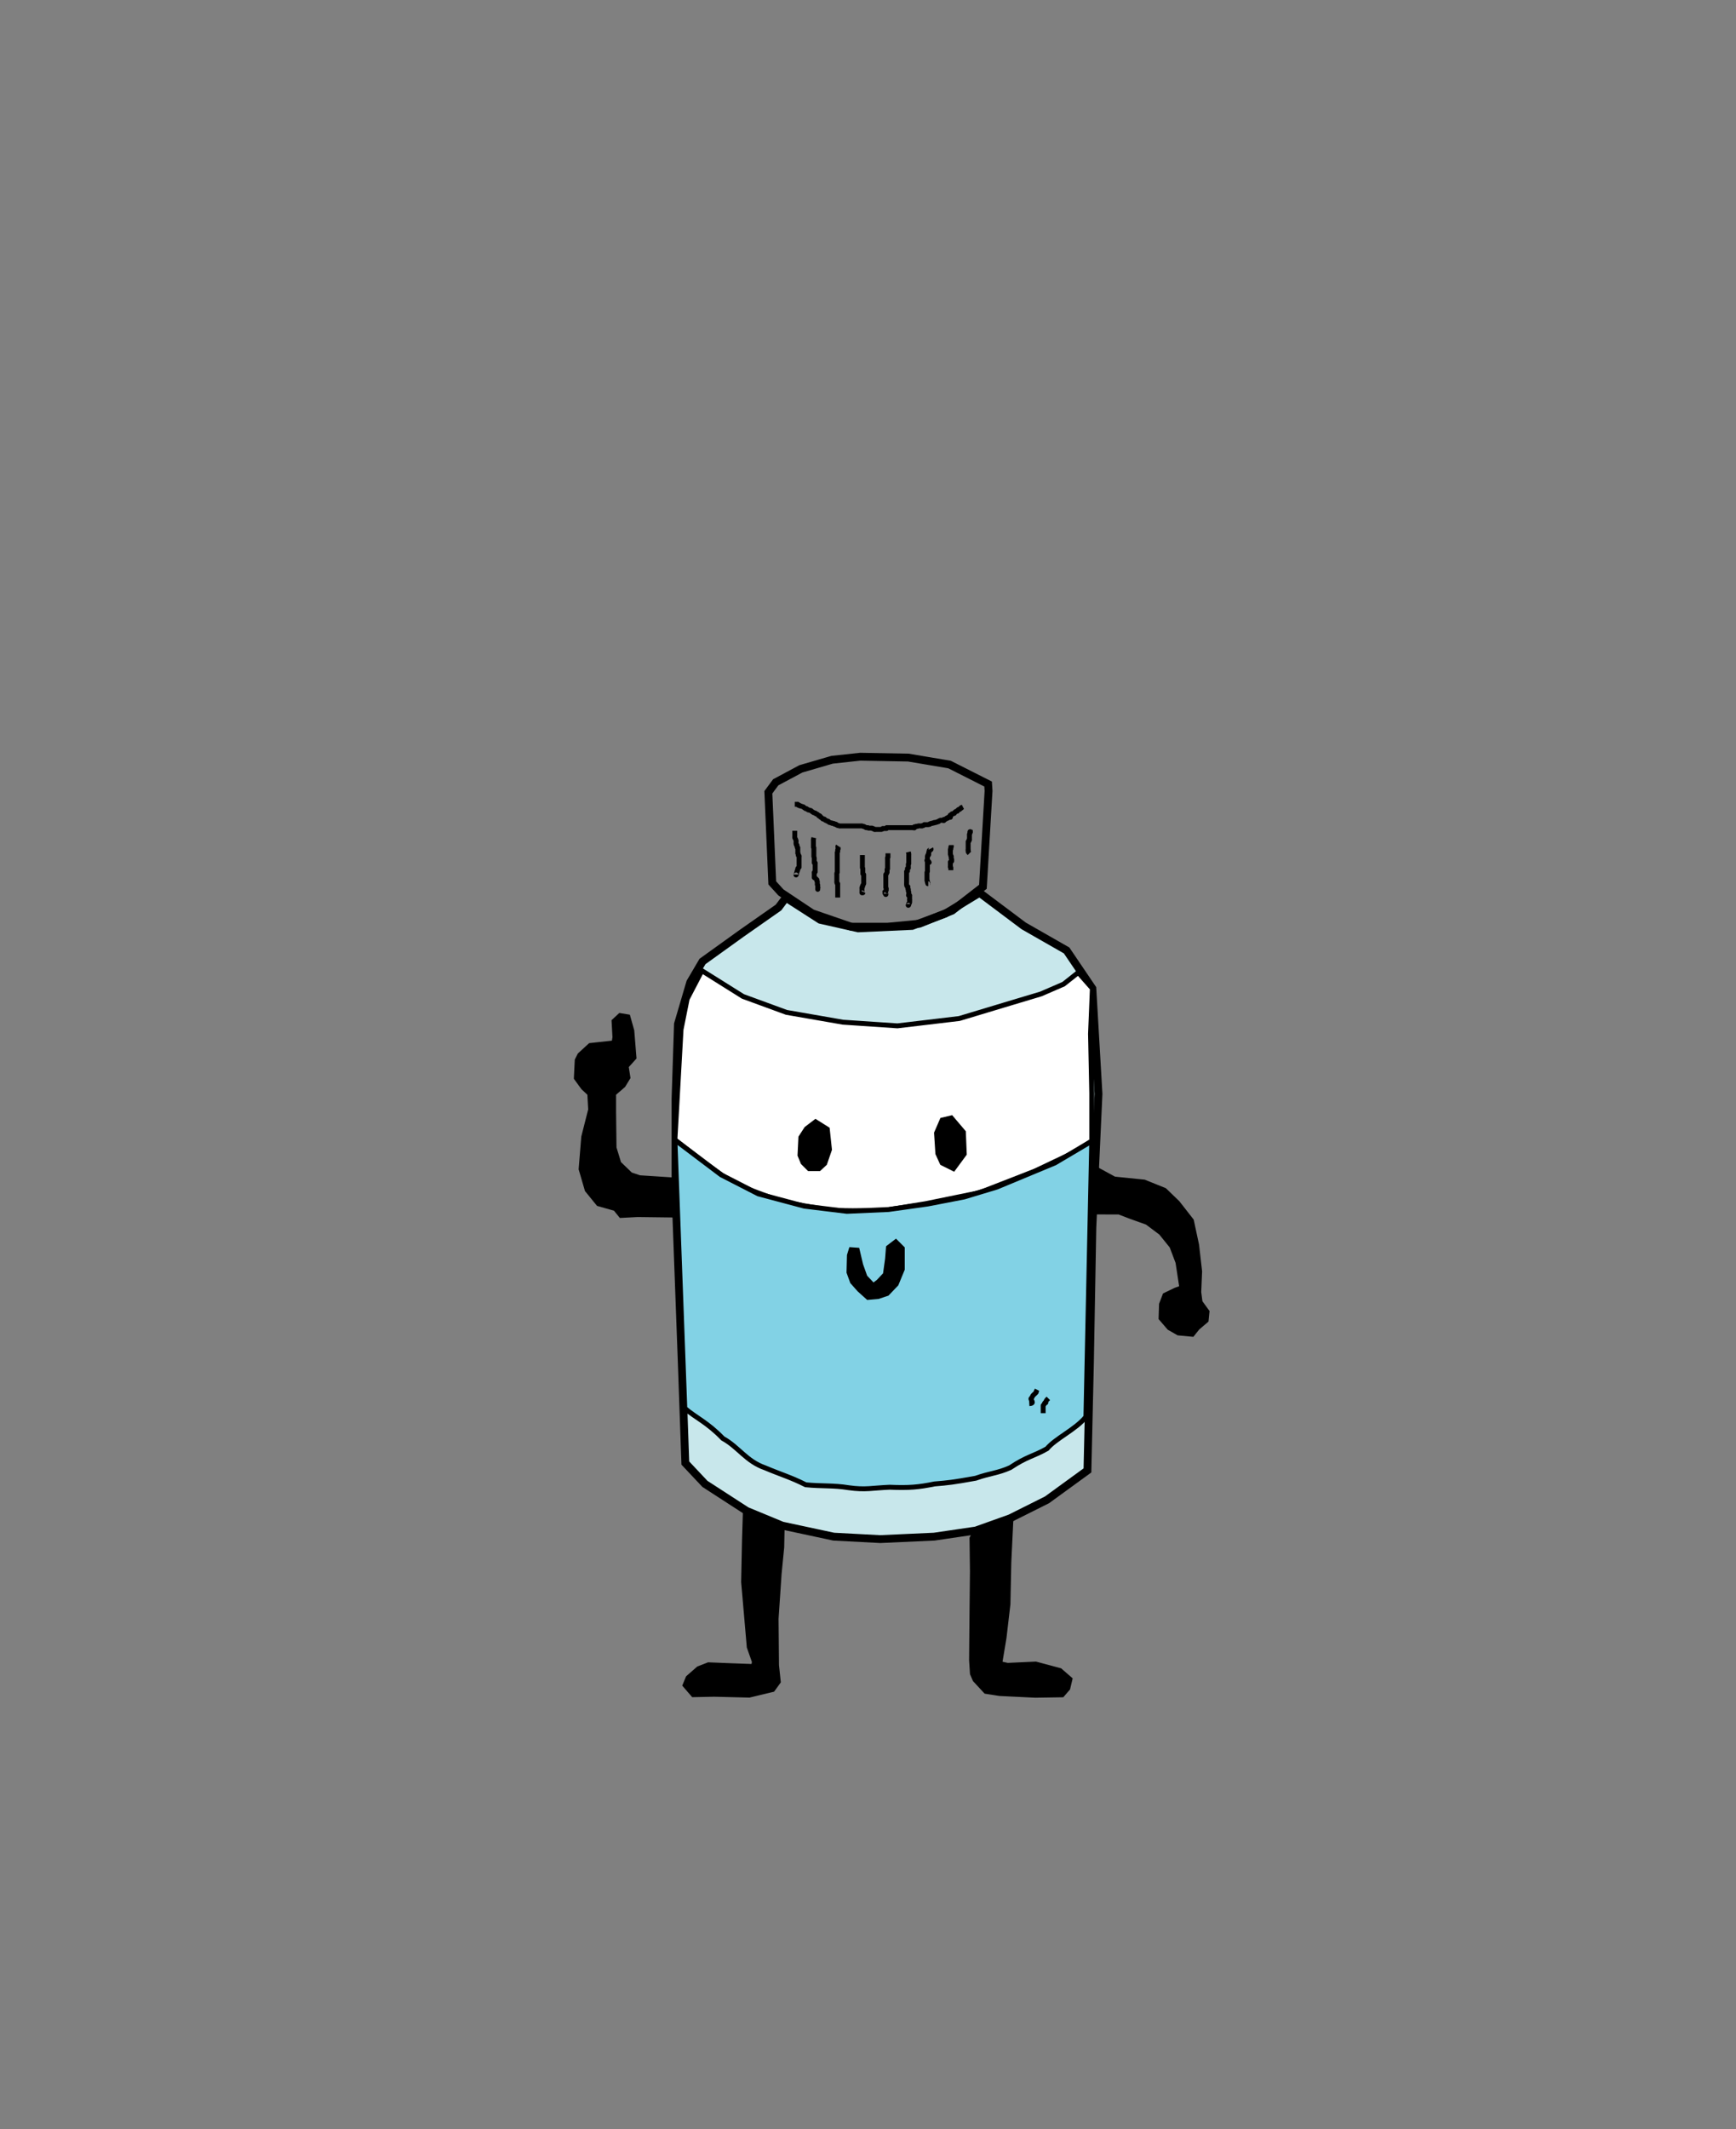 <svg xmlns="http://www.w3.org/2000/svg" width="354" height="434" stroke="#000" xmlns:v="https://vecta.io/nano"><rect width="100%" height="100%" fill="#808080" stroke="none"/><path d="M199.75 182l-7 4.25-6.75 2.5-11 .5-7.75-1.75-7-4.5-1.5 2-7.5 5.25-8 5.75-2.5 4.25-2.5 8.5-.5 15.25v19.25L139 277l.75 21.25 4 4.25 8.5 5.5 7.25 3 10.5 2.25 9.5.5 11-.5L199 312l7-2.5 7.5-3.75 8.25-6 .5-21.75.5-27.75L224 223l-1.25-21.5-5.25-7.75-8.75-5z" fill="#c8e7eb" stroke-width="1.6"/><path d="M199 312l7.159-2.652-.442 9.192-.177 8.485-.796 6.806-.884 5.303 1.591.354 5.745-.265 2.652.707 2.298.619 2.033 1.768-.442 1.856-1.149 1.326-5.48.088-7.248-.354-2.828-.442-2.21-2.386-.53-1.237-.177-2.74.088-9.811.088-8.309-.088-6.718zm-39.5-1l-7.513-2.74-.177 5.657-.177 8.574.707 8.132.442 5.127 1.061 3.005-.177.972-4.861-.177-4.331-.177-2.033.796-2.121 1.856-.619 1.503 1.679 1.945 4.243-.088 7.159.177 4.773-1.149 1.149-1.591-.354-3.359-.088-9.458.619-9.192.53-5.392zm-22.177-63.313l-.088-7.159-6.806-.442-1.856-.619-2.386-2.298-.972-3.182-.088-7.513v-3.536l1.945-1.679.972-1.591-.354-2.298 1.591-1.768-.442-5.48-.796-2.828-1.591-.265-1.237 1.149.177 3.27-.177 1.149-4.861.53-2.121 1.945-.53 1.061-.177 3.624 1.414 1.945 1.326 1.237.177 3.27-1.414 5.568-.53 6.541 1.237 4.243 2.298 2.828 3.447.972 1.149 1.414 3.359-.177zm86.444-.619l.53-8.309 2.917 1.591 6.099.619 4.154 1.679 2.652 2.563 2.828 3.624 1.061 4.95.619 5.392-.177 4.243.265 2.033 1.414 1.945-.177 1.768-1.768 1.503-1.061 1.326-2.828-.265-1.856-1.061-1.679-1.945.088-2.828.707-1.856 2.21-1.061 1.237-.442-.796-5.215-1.237-3.27-2.21-2.74-2.828-2.121-3.447-1.237-2.298-.884z"/><g fill="none"><path d="M200.432 180.777l1.149-19.534-.088-1.414-7.867-3.977-8.397-1.414-9.811-.177-5.745.619-6.364 1.856-5.126 2.74-1.503 2.033.796 18.473 1.768 1.945 6.364 4.243 7.955 2.74h7.513l6.452-.619 6.629-2.652z" stroke-width="1.6"/><path d="M162.068 163.964h.442c.059 0 .124-.026.177 0 .026.013 0 .059 0 .088.029.03.049.075.088.088.056.019.124-.026.177 0 .026.013-.026.075 0 .088.053.026.121-.019.177 0 .039.013.051.07.088.088.026.013.06-.007.088 0 .09.023.177.059.265.088s.182.047.265.088c.075.037.107.131.177.177.055.036.122.052.177.088.035.023.049.075.088.088.056.019.121-.019.177 0 .04.013.054.065.088.088.055.036.122.052.177.088.035.023.051.07.088.088.026.013.06-.007.088 0 .09.023.175.066.265.088.029.007.061-.009.088 0 .161.054.164.076.265.177.029.03.054.065.088.088.055.036.122.052.177.088.035.023.051.07.088.088.083.042.179.054.265.088.115-.049.193.141.265.177.026.013.059 0 .088 0 .059.03.122.052.177.088.076.051.196.196.265.265.03.03.051.07.088.088.218.109-.08-.257.265.088.021.021-.013.062 0 .088.051.101.185.123.265.177.058.039.217.249.265.265.056.019.118 0 .177 0 .029 0 .062-.013.088 0 .106.053.159.212.265.265.083.042.182.047.265.088.037.019.049.075.088.088.056.019.121-.019.177 0s.198.231.265.265c.026.013.06-.007.088 0 .09.023.175.066.265.088.028.007.062-.013.088 0 .037.019.049.075.088.088.08.026.186-.026.265 0 .64.213-.139-.025.265.177.026.013.059 0 .088 0 .059 0 .121-.019.177 0 .079.026.102.14.177.177.026.013.062-.013.088 0 .037.019.049.075.088.088.056.019.12-.014.177 0 .064.016.114.067.177.088.048.016.323 0 .354 0h.619 2.475.796c.106 0 .254-.02.353 0 .091.018.175.066.265.088.029.007.06-.009.088 0 .125.042.236.118.353.177.059.03.113.072.177.088.043.011.307-.023.354 0 .037.019.049.075.088.088.056.019.118 0 .177 0h.177.354c.037.019.049.075.088.088.056.019.121-.019.177 0 .04.013.059.059.088.088.059.03.113.072.177.088.057.014.177-.059.177 0s-.236 0-.177 0h.972.442c.64-.213-.139.025.265-.177.026-.013.059 0 .088 0h.088.53c.192.033.029-.147.088-.177.053-.026.118 0 .177 0h.177.972 2.828.884c.102 0 .363.02.442 0 .37.16.102-.14.177-.177s.186.04.265 0c.037-.019.051-.07.088-.088.052-.026.204.02.265 0s.114-.067.177-.088c.048-.016.55 0 .619 0 .059 0 .121.019.177 0 .039-.013.051-.07.088-.088.053-.026.124.026.177 0 .075-.037.098-.15.177-.177.056-.019.118 0 .177 0h.442c.059 0 .119.012.177 0 .744-.149 0-.001.354-.177.026-.013.06.009.088 0 .062-.021.114-.067.177-.088s.213.026.265 0c.037-.019.051-.07.088-.088.071-.035.195.035.265 0 .026-.013-.026-.075 0-.088.055-.028.298.028.353 0 .037-.019.051-.07.088-.088.053-.026.124.026.177 0 .037-.019.049-.075.088-.088.056-.019.124.026.177 0 .026-.013-.021-.068 0-.088.047-.047.118-.059.177-.088s.113-.072.177-.088c.154-.038.377.038.53 0 .38.184.098-.15.177-.177.084-.028.181.028.265 0 .101-.034.174-.122.265-.177-.01-.167.206-.059.265-.088a.2.2 0 0 0 .088-.088c.013-.026-.026-.075 0-.088.053-.026.118 0 .177 0 .088 0 .181.028.265 0 .028-.009 0-.059 0-.088v-.354c.042-.042.124.026.177 0 .163-.081.014-.184.177-.265.053-.026.124.026.177 0 .037-.019.049-.075.088-.088.056-.019.128.033.177 0 .055-.036.052-.122.088-.177.023-.035.059-.059.088-.088s.051-.07.088-.088c.026-.013.062.013.088 0 .037-.019.049-.075.088-.088.056-.019.124.026.177 0 .026-.013-.013-.062 0-.088s.242-.253.265-.265c.053-.026.124.026.177 0 .106-.053.159-.212.265-.265.026-.013.068.021.088 0s-.021-.067 0-.088c.046-.047.118-.059.177-.088l.177-.088m1.513 4.689c0 .881.083.099-.088.442-.013.026 0 .059 0 .088 0 .059.014.12 0 .177-.016.064-.067.114-.088.177-.016.048 0 .323 0 .354v.53.177c0 .03.021.068 0 .088s-.068-.021-.088 0 .029.088 0 .088 0-.118 0-.088c0 .14.026.239-.088.354-.021.021-.068-.021-.088 0s0 .059 0 .088v.088.972.442c0 .059.059.177 0 .177s0-.236 0-.177v.354c0 .03-.01.06 0 .088.054.162.151.24.265.354m-3.714-1.679c0 .118.023.238 0 .354-.01.041-.075.049-.088.088-.037.112.037.242 0 .354-.013.04-.07.051-.088.088-.012.023 0 .307 0 .354v.442c0 .059-.012.119 0 .177.018.091.066.175.088.265.01.029-.013.062 0 .088.019.037.075.049.088.088.027.082-.028.359 0 .442.021.063.072.113.088.177.021.086 0 .177 0 .265 0 .03.013.062 0 .088-.019.037-.059.059-.088.088s-.051.07-.088.088c-.026.013-.068-.021-.088 0s0 .059 0 .088v.177.53c0 .088-.028.181 0 .265.013.04.075.049.088.088.016.049 0 .455 0 .53m-4.066-4.417c.18.339-.294.263-.354.442-.019.056.014.12 0 .177-.016.064-.072.113-.088.177s.026.39 0 .442c-.184.368.01-.095-.177.088-.021.021.01.06 0 .088-.021.063-.073.113-.088.177-.014.057 0 .118 0 .177v.442c0 .059.026.124 0 .177-.013.026-.068-.021-.088 0s-.021.067 0 .088.064-.016.088 0c.069.046.107.131.177.177.025.016.068-.021.088 0 .042.042-.042.135 0 .177.021.021.118 0 .088 0h-.265c-.03 0-.075-.026-.088 0-.01.021 0 .295 0 .354v.796.442c0 .058.017.215 0 .265-.021.063-.068.114-.088.177-.01.028 0 .059 0 .088v.177.707.442.177c0 .03-.013.062 0 .088.019.037.07.051.088.088.013.026 0 .059 0 .088 0 .059-.019.121 0 .177.013.04.075.049.088.088.069.206-.093.177.088.177m-4.066-6.453l.088.354c.019.097 0 .335 0 .442v.972.619c-.013.04-.07.051-.088.088-.013.026 0 .059 0 .088v.088.442.088c0 .03.021.067 0 .088-.047.047-.13.042-.177.088-.021.021 0 .059 0 .088v.442c-.037.055-.14.034-.177.088s0 .118 0 .177v.088.53 1.414c0 .228-.047.615.088.796.04.053.13.042.177.088.024.024-.028.386 0 .442.019.037.075.049.088.088.037.112-.029.239 0 .354.016.064.072.113.088.177.02.08 0 .339 0 .442 0 .03-.01.06 0 .088-.16.37.139.102.177.177.026.053 0 .118 0 .177v.442.177c0 .059.059.177 0 .177s0-.236 0-.177v.265c0 .101.023.262 0 .354-.107.427-.042-.004-.177.265-.013.026 0 .059 0 .088 0 .063.013.265-.088.265-.059 0 0-.118 0-.177v-.088m-4.153-10.339v.619c0 .059.019.121 0 .177-.013.04-.07.051-.088.088-.012.024 0 .492 0 .53v1.237.53c-.019.037-.07.051-.088.088-.013.026 0 .059 0 .088v.53c-.021.063-.059.118-.088.177s-.052.122-.088.177c-.023.035-.075.049-.088.088-.015.045 0 .546 0 .619v1.503.53c.021.063.072.113.088.177.021.086 0 .177 0 .265 0 .03.013.062 0 .088-.019.037-.07.051-.088.088-.026.053.042.135 0 .177s-.13.042-.177.088a1.07 1.07 0 0 0 0 .265c.019.037.051.07.088.088.026.013.075-.026.088 0 .026.053.059.177 0 .177s0-.118 0-.177m-4.774-7.864v2.033.53c.102.305.088.065.088.265v.619.354c.071.141.106.035.177.177.013.026 0 .059 0 .088v.177.619.619c0 .03.016.306 0 .354-.042.125-.135.229-.177.354-.01.028.013.062 0 .088-.019.037-.075.049-.088.088-.019.056.019.121 0 .177-.013.04-.075.049-.088.088-.028.084 0 .177 0 .265v.619.088c0 .03-.021.068 0 .088s.059 0 .088 0c.154 0 .075.026.177-.177m-5.126-9.369c-.125.191.05.419 0 .619-.016.064-.068.114-.088.177-.031.094.031.26 0 .354-.021.063-.068.114-.088.177-.019.056 0 .118 0 .177v.619 1.945.884.442c-.021.063-.072.113-.088.177-.023.092 0 .252 0 .354v.707.53c0 .088-.021.179 0 .265.107.427.042-.004.177.265.013.027 0 .225 0 .265v2.563m-4.863-12.199l-.088.354c-.02.098 0 .25 0 .354v.707.53c.109.218.088-.03.088.177v1.149.53c.02.12.065.234.088.354.017.087 0 .177 0 .265v.442c0 .059-.019.121 0 .177-.033.193.147.03.177.088s0 .118 0 .177v.177 1.061.354c0 .03.021.068 0 .088-.047.047-.14.034-.177.088s0 .118 0 .177v.177.619c0 .03-.021.068 0 .088.075.075.182.11.265.177.065.052.118.118.177.177.029.03.07.051.088.088.013.026 0 .059 0 .088 0 .059-.019.121 0 .177.013.04.075.049.088.088.017.053 0 .426 0 .53 0 .03-.013.062 0 .088.019.037.07.051.088.088.013.026 0 .059 0 .088v.177.619c0 .059-.012-.119 0-.177l.088-.354m-4.771-11.401v1.061c0 .03-.016.306 0 .354.021.063.059.118.088.177.091.183.122.224.177.442.014.057 0 .118 0 .177 0 .227-.046.505.088.707.016.024.075-.026.088 0 .026.053-.012.119 0 .177.149.744 0 .003.177.354.013.026 0 .059 0 .088v.177.619.177c0 .03-.013.062 0 .088.019.037.07.051.088.088.013.026 0 .059 0 .088 0 .131-.021.244.088.354.021.021.075-.026.088 0 .039.079 0 .177 0 .265v.707.884.442c-.053.106-.212.159-.265.265-.013.026 0 .059 0 .088 0 .059.019.121 0 .177-.013.04-.075.049-.088.088-.019.056.019.121 0 .177-.013.04-.07.051-.088.088-.013.026.01.06 0 .088-.023.09-.07.174-.088.265-.012.058.019.121 0 .177-.013.04-.07.051-.088.088-.013.026.03.088 0 .088s0-.059 0-.088"/></g><path d="M143.125 197.875l8.375 5.25 8.875 3.25 11.5 2 11.125.75 12.625-1.5 9.125-2.75 7.5-2.25 4.625-2 3-2.375 2.875 3.25-.375 9.25.25 12.125v9.75l-4 2.5L211 238.75l-11.25 4.375-11 2.25-9.25 1.5-10.125-.125L159.5 245l-9.75-3.625-6.5-4.625-5.625-4.375 1.25-22.5 1.25-6.25z" fill="#fff"/><path d="M194.422 238.229l2.21-3.005-.177-4.419-2.475-2.917-1.856.442-1.149 2.652.265 4.154.884 1.945zm-28.108-9.546l2.387 1.503.442 4.154-.972 2.828-1.149 1.061h-2.033l-1.238-1.237-.619-1.503.177-3.624 1.149-1.768z"/><path d="M139.646 287.093c2.27 1.946 4.568 2.837 7.748 6.134 3.237 1.781 4.756 4.653 8.622 5.998 3.188 1.349 5.285 1.935 8.285 3.453 3.318.329 5.638.084 8.744.595 3.5.497 4.812.043 8.375-.097 3.924.166 5.87-.002 9.129-.668 2.818-.229 3.777-.336 8.39-1.16 3.084-1.076 4.482-1.012 7.064-2.168 3.366-2.259 4.782-2.312 7.501-3.86 1.729-2.084 5.922-3.965 7.933-6.492l1.188-56.202-7.5 4.438L203.25 242l-6.625 2-7.437 1.438-8 1.125-8.5.375-8.687-1.062-9.375-2.5-7.562-3.875-9.437-7.125z" fill="#82d2e5"/><path d="M182.666 253.167l1.326 1.326v4.243l-1.238 3.005-1.856 1.945-1.856.619-2.033.177-1.768-1.591-1.414-1.591-.707-1.945.088-3.447.353-1.149 1.238.088.707 3.005.884 2.475 1.679 1.768 1.061-.795 1.414-1.503.442-3.182.177-2.298z"/><path d="M209.89 286.136c1.273-.073.187-.727.354-1.061.037-.075.131-.107.177-.177.073-.11.104-.244.177-.354.102-.153.392-.392.53-.53.059-.059.139-.102.177-.177.026-.053 0-.118 0-.177l.177-.354m1.236 4.774v-1.414c0-.059-.026-.124 0-.177.037-.075.131-.107.177-.177.073-.11.084-.26.177-.354.042-.042.135.042.177 0s-.019-.121 0-.177c.042-.125.104-.244.177-.354.093-.139.236-.236.354-.354" fill="none"/></svg>